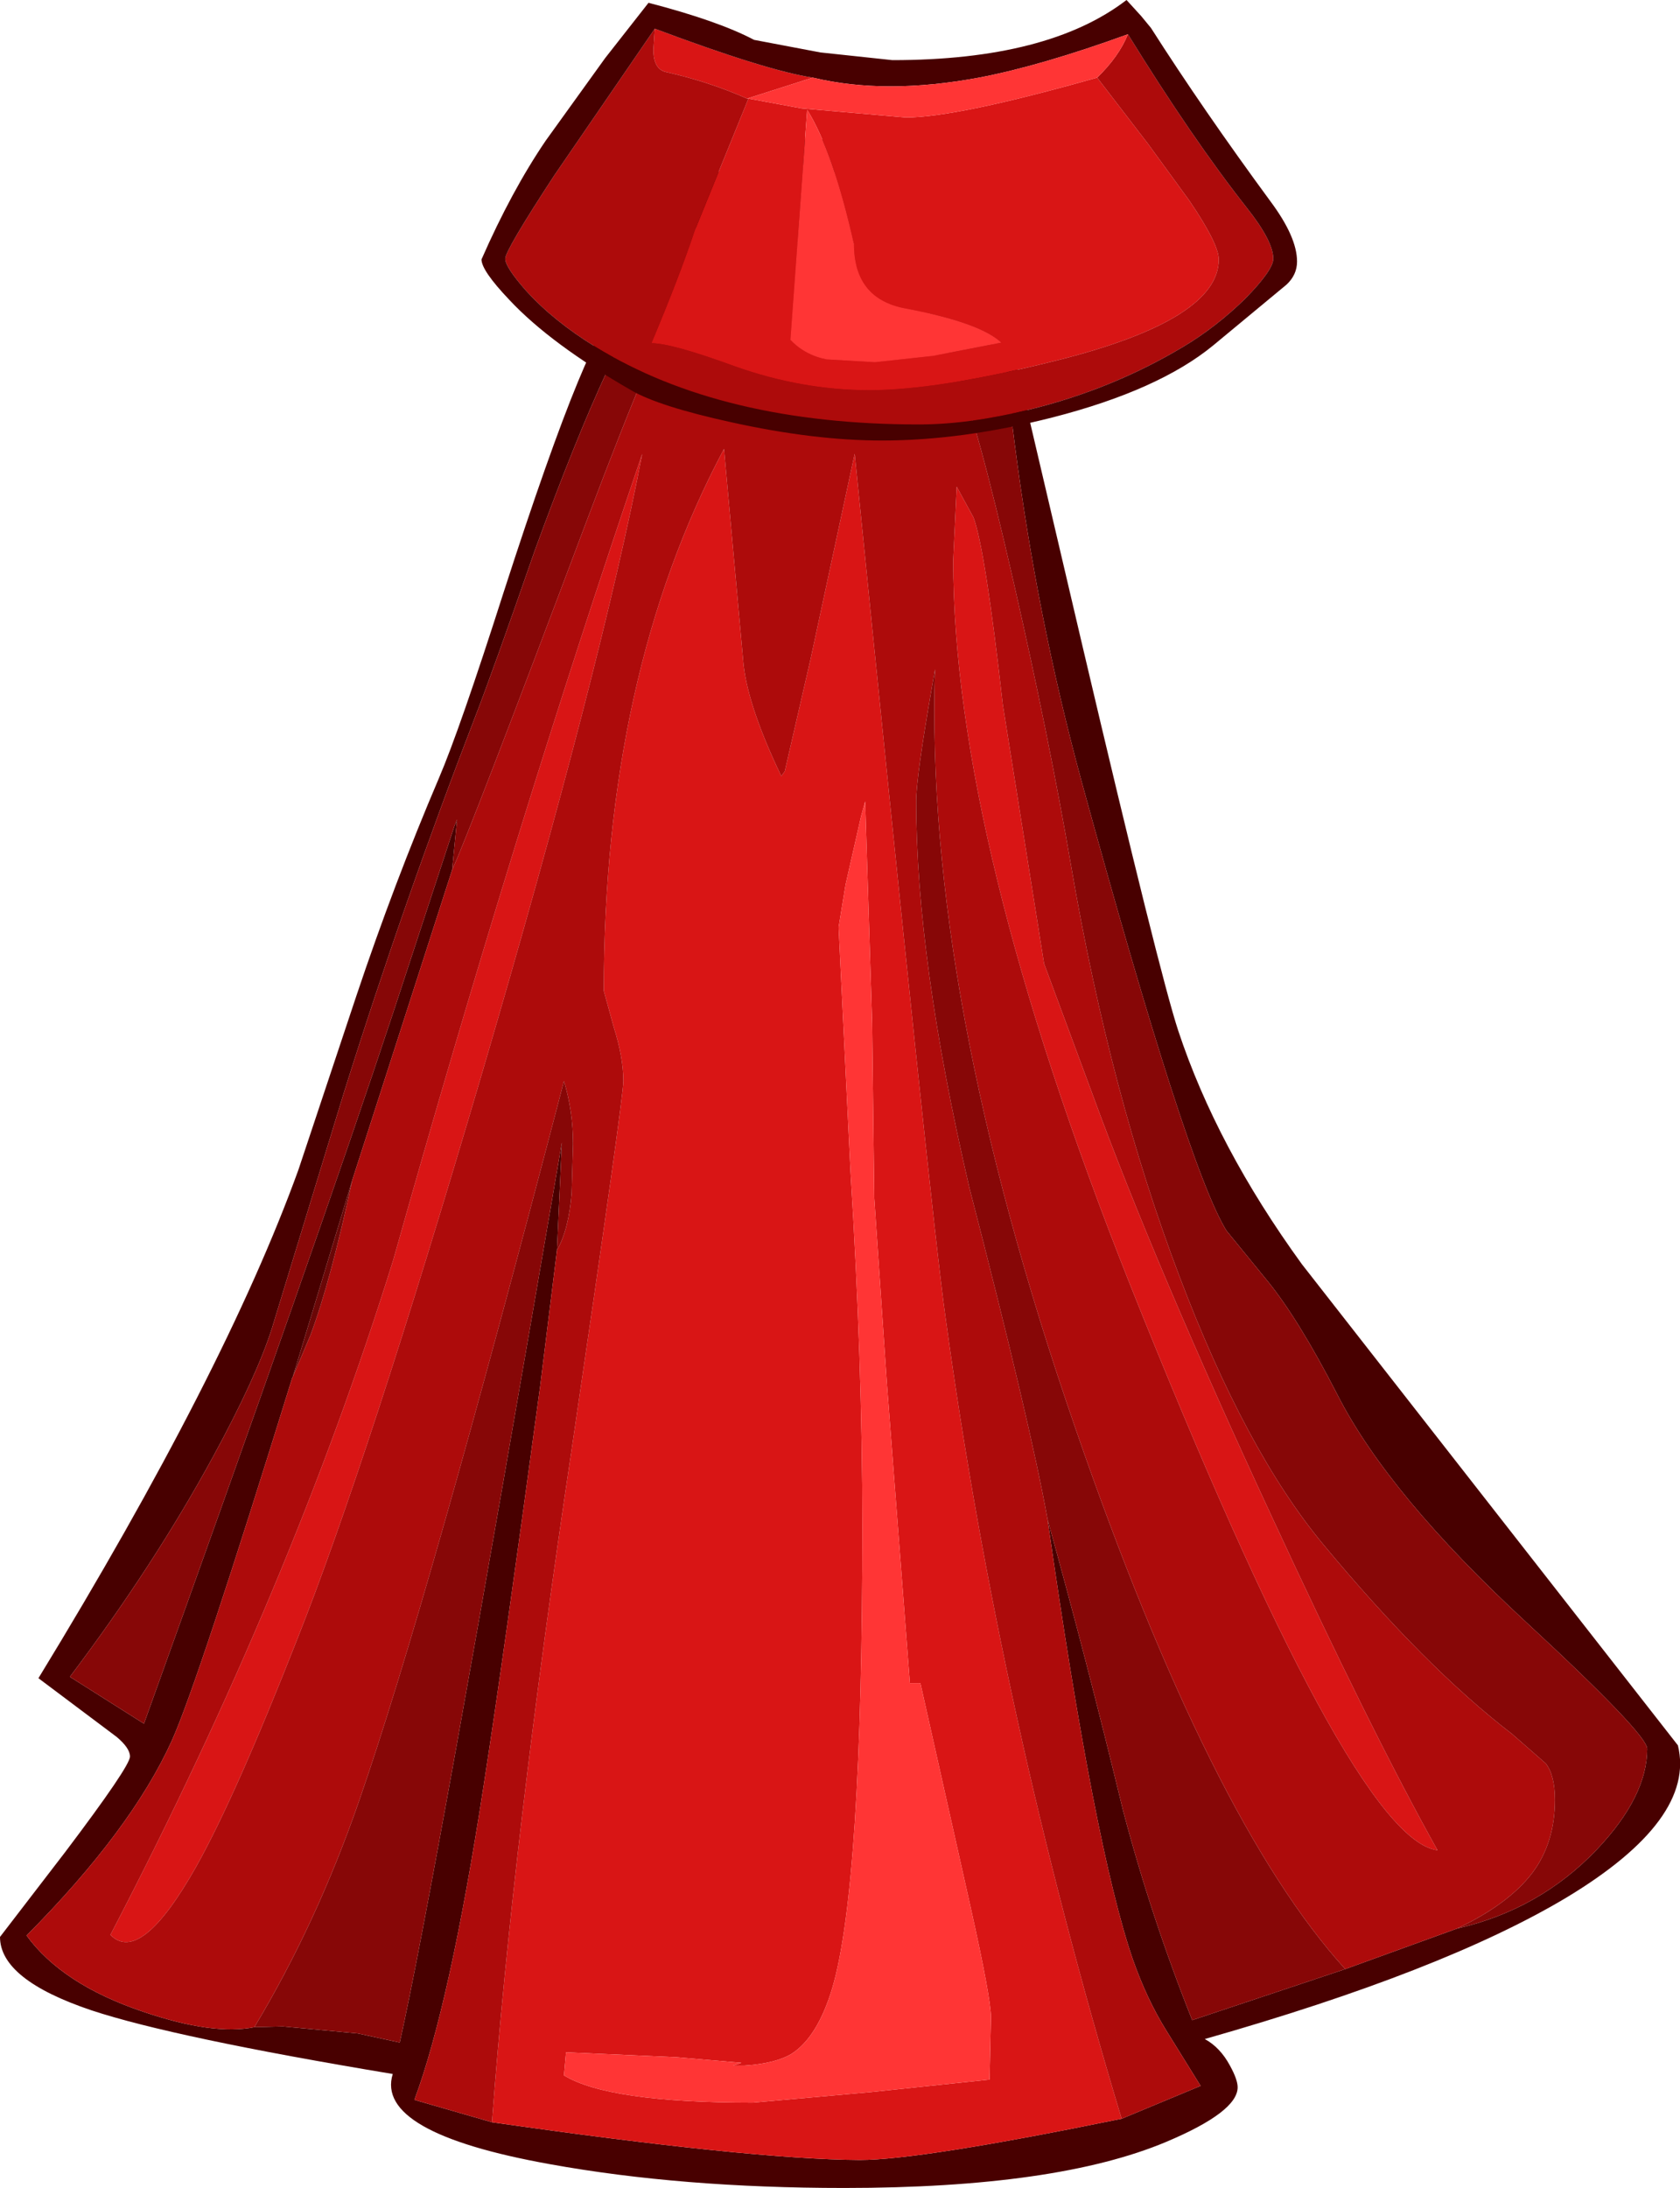 <?xml version="1.0" encoding="UTF-8" standalone="no"?>
<svg xmlns:ffdec="https://www.free-decompiler.com/flash" xmlns:xlink="http://www.w3.org/1999/xlink" ffdec:objectType="shape" height="156.45px" width="120.2px" xmlns="http://www.w3.org/2000/svg">
  <g transform="matrix(1.0, 0.0, 0.0, 1.0, 64.15, 140.75)">
    <path d="M7.3 -120.15 L13.3 -94.55 Q18.8 -71.15 20.15 -67.05 22.9 -58.75 29.0 -50.35 L55.9 -15.95 Q57.2 -10.65 47.9 -5.05 39.1 0.2 22.05 5.05 23.15 5.65 23.85 6.95 24.4 7.95 24.4 8.5 24.4 10.25 19.3 12.4 11.45 15.7 -3.75 15.7 -15.4 15.7 -24.8 14.0 -37.35 11.75 -36.05 7.55 -51.7 4.95 -57.6 3.0 -64.15 0.8 -64.15 -2.25 L-59.5 -8.3 Q-54.85 -14.45 -54.85 -15.15 -54.85 -15.75 -55.8 -16.55 L-61.4 -20.75 Q-48.05 -42.6 -42.8 -57.1 L-38.65 -69.55 Q-35.95 -77.6 -32.75 -85.1 -31.25 -88.6 -28.1 -98.45 -24.85 -108.5 -22.8 -113.45 -15.6 -130.8 -6.05 -130.8 -2.0 -130.8 0.3 -129.65 2.35 -128.6 4.7 -125.55 L-2.7 -127.95 -6.15 -128.9 Q-13.75 -128.9 -20.7 -114.25 -23.0 -109.3 -25.9 -101.35 -28.85 -92.85 -30.15 -89.5 -35.25 -76.3 -39.55 -62.6 L-44.7 -45.75 Q-45.8 -42.3 -48.9 -36.6 -53.15 -28.8 -59.15 -20.85 L-53.85 -17.5 Q-41.5 -51.8 -36.0 -68.4 L-31.65 -81.65 -31.45 -82.15 -31.8 -78.55 -38.95 -56.35 -43.2 -42.3 -43.25 -42.2 Q-50.0 -20.4 -51.85 -16.3 -54.75 -9.9 -62.25 -2.35 -59.7 1.15 -53.9 3.1 -48.9 4.8 -45.95 4.2 L-43.9 4.15 -38.55 4.65 -35.55 5.3 Q-33.15 -5.35 -23.95 -59.05 L-24.3 -51.35 -25.5 -41.65 Q-28.15 -22.05 -29.55 -13.05 -31.95 2.55 -34.5 9.4 L-28.95 11.0 Q-10.45 13.65 -2.65 13.7 1.7 13.7 16.1 10.75 L21.75 8.4 19.3 4.45 Q17.9 2.2 16.9 -0.65 14.15 -8.65 10.8 -32.1 13.6 -22.05 16.2 -11.3 18.2 -3.7 21.15 3.7 L32.1 0.05 40.1 -2.85 Q46.0 -4.2 50.1 -8.5 53.7 -12.3 53.7 -15.7 53.7 -16.75 45.05 -24.75 35.2 -33.85 31.55 -41.0 28.75 -46.45 26.5 -49.2 L23.6 -52.75 Q20.8 -57.25 13.2 -85.0 10.05 -96.6 8.45 -109.0 7.65 -115.25 7.3 -120.15" fill="#480000" fill-rule="evenodd" stroke="none"/>
    <path d="M4.3 -105.95 L5.5 -103.75 Q6.35 -101.45 7.6 -90.35 L10.55 -71.85 14.0 -62.55 Q18.5 -50.25 26.8 -32.4 34.05 -16.75 38.7 -8.45 32.55 -9.2 16.7 -48.9 4.05 -80.75 4.05 -100.7 L4.3 -105.95 M16.1 10.75 Q1.7 13.7 -2.65 13.7 -10.45 13.65 -28.95 11.0 -27.45 -9.1 -23.25 -37.1 -19.55 -62.2 -19.55 -63.45 -19.55 -65.15 -20.25 -67.35 L-20.95 -69.9 Q-20.95 -92.5 -12.35 -108.65 L-10.95 -93.2 Q-10.6 -90.15 -8.25 -85.25 L-8.0 -85.6 -6.15 -93.65 -3.0 -108.3 Q2.5 -53.55 3.5 -46.55 7.4 -18.05 16.1 10.75 M1.7 -20.4 L0.95 -20.4 -0.7 -41.9 -1.6 -55.1 -1.75 -67.6 -2.25 -83.45 -2.55 -82.35 -3.65 -77.5 -4.15 -74.45 -3.3 -57.0 Q-2.45 -43.35 -2.45 -31.65 -2.45 -5.9 -4.6 1.4 -5.65 4.9 -7.5 6.1 -8.65 6.8 -10.9 6.95 L-11.7 6.95 -11.1 6.75 -15.75 6.35 -23.65 6.0 -23.8 7.65 Q-20.6 9.6 -10.3 9.6 L-1.9 8.85 6.65 7.95 6.75 3.5 Q6.75 2.15 5.3 -4.35 L1.7 -20.4 M-50.1 -7.3 Q-54.1 -0.2 -56.25 -2.4 -43.3 -27.25 -36.0 -50.7 -27.35 -81.45 -18.2 -108.3 -21.1 -93.15 -29.65 -64.05 -37.85 -36.2 -42.9 -23.5 -47.3 -12.3 -50.1 -7.3" fill="#d91515" fill-rule="evenodd" stroke="none"/>
    <path d="M4.3 -105.95 L4.05 -100.7 Q4.05 -80.75 16.7 -48.9 32.55 -9.2 38.7 -8.45 34.05 -16.75 26.8 -32.4 18.5 -50.25 14.0 -62.55 L10.55 -71.85 7.6 -90.35 Q6.35 -101.45 5.5 -103.75 L4.3 -105.95 M40.1 -2.85 L32.1 0.05 Q22.5 -10.5 12.8 -38.6 2.0 -69.8 2.75 -92.9 L2.55 -91.75 Q1.4 -85.2 1.4 -83.45 1.4 -72.2 5.2 -55.85 9.6 -38.85 10.8 -32.1 14.15 -8.65 16.9 -0.65 17.9 2.2 19.3 4.45 L21.75 8.4 16.1 10.75 Q7.4 -18.05 3.5 -46.55 2.5 -53.55 -3.0 -108.3 L-6.15 -93.65 -8.0 -85.6 -8.25 -85.25 Q-10.6 -90.15 -10.95 -93.2 L-12.35 -108.65 Q-20.95 -92.5 -20.95 -69.9 L-20.25 -67.35 Q-19.55 -65.15 -19.55 -63.45 -19.55 -62.2 -23.25 -37.1 -27.45 -9.1 -28.95 11.0 L-34.5 9.4 Q-31.95 2.55 -29.55 -13.05 -28.15 -22.05 -25.5 -41.65 L-24.3 -51.35 Q-23.45 -52.85 -23.25 -55.45 L-23.15 -58.95 Q-23.15 -61.3 -23.8 -63.45 -33.55 -26.1 -38.45 -12.0 -41.5 -3.2 -45.95 4.2 -48.9 4.8 -53.9 3.1 -59.7 1.15 -62.25 -2.35 -54.75 -9.9 -51.85 -16.3 -50.0 -20.4 -43.25 -42.2 L-43.2 -42.3 -41.95 -45.25 Q-40.5 -49.1 -38.95 -56.35 L-31.8 -78.55 Q-30.55 -81.25 -22.1 -103.7 -17.1 -116.95 -15.5 -119.2 -12.55 -123.45 -5.95 -123.45 -0.5 -123.45 0.75 -121.95 L4.25 -114.1 Q5.7 -110.85 8.4 -99.0 10.9 -88.05 12.5 -78.75 15.3 -62.45 20.25 -49.45 24.95 -37.05 30.5 -30.35 37.8 -21.55 44.05 -16.75 L46.45 -14.65 Q47.1 -13.8 47.1 -12.05 47.1 -9.0 45.5 -6.85 43.8 -4.6 40.1 -2.85 M-50.1 -7.3 Q-47.3 -12.3 -42.9 -23.5 -37.85 -36.2 -29.65 -64.05 -21.1 -93.15 -18.2 -108.3 -27.35 -81.45 -36.0 -50.7 -43.3 -27.25 -56.25 -2.4 -54.1 -0.2 -50.1 -7.3" fill="#ad0b0b" fill-rule="evenodd" stroke="none"/>
    <path d="M-43.2 -42.3 L-38.95 -56.35 Q-40.5 -49.1 -41.95 -45.25 L-43.2 -42.3" fill="#6b0707" fill-rule="evenodd" stroke="none"/>
    <path d="M7.3 -120.15 Q7.65 -115.25 8.45 -109.0 10.05 -96.6 13.2 -85.0 20.8 -57.25 23.6 -52.75 L26.5 -49.2 Q28.75 -46.45 31.55 -41.0 35.2 -33.85 45.05 -24.75 53.7 -16.75 53.7 -15.7 53.7 -12.3 50.1 -8.5 46.0 -4.2 40.1 -2.85 43.8 -4.6 45.5 -6.85 47.1 -9.0 47.1 -12.05 47.1 -13.8 46.45 -14.65 L44.05 -16.75 Q37.8 -21.55 30.5 -30.35 24.95 -37.05 20.25 -49.45 15.3 -62.45 12.5 -78.75 10.9 -88.05 8.4 -99.0 5.7 -110.85 4.25 -114.1 L0.75 -121.95 Q-0.5 -123.45 -5.95 -123.45 -12.55 -123.45 -15.5 -119.2 -17.1 -116.95 -22.1 -103.7 -30.55 -81.25 -31.8 -78.55 L-31.45 -82.15 -31.65 -81.65 -36.0 -68.4 Q-41.5 -51.8 -53.85 -17.5 L-59.15 -20.85 Q-53.15 -28.8 -48.9 -36.6 -45.8 -42.3 -44.7 -45.75 L-39.55 -62.6 Q-35.25 -76.3 -30.15 -89.5 -28.85 -92.85 -25.9 -101.35 -23.0 -109.3 -20.7 -114.25 -13.75 -128.9 -6.15 -128.9 L-2.7 -127.95 4.7 -125.55 Q5.55 -124.95 6.3 -123.2 7.0 -121.7 7.3 -120.15 M32.1 0.05 L21.15 3.7 Q18.2 -3.7 16.2 -11.3 13.6 -22.05 10.8 -32.1 9.6 -38.85 5.2 -55.85 1.4 -72.2 1.4 -83.45 1.4 -85.2 2.55 -91.75 L2.75 -92.9 Q2.0 -69.8 12.8 -38.6 22.5 -10.5 32.1 0.05 M-24.3 -51.35 L-23.95 -59.05 Q-33.15 -5.35 -35.55 5.3 L-38.55 4.65 -43.9 4.15 -45.95 4.2 Q-41.5 -3.2 -38.45 -12.0 -33.55 -26.1 -23.8 -63.45 -23.15 -61.3 -23.15 -58.95 L-23.25 -55.45 Q-23.45 -52.85 -24.3 -51.35" fill="#870707" fill-rule="evenodd" stroke="none"/>
    <path d="M1.7 -20.4 L5.3 -4.35 Q6.75 2.15 6.75 3.5 L6.65 7.95 -1.9 8.85 -10.3 9.6 Q-20.6 9.6 -23.8 7.65 L-23.65 6.0 -15.75 6.35 -11.1 6.75 -11.7 6.95 -10.9 6.95 Q-8.65 6.8 -7.5 6.1 -5.65 4.9 -4.6 1.4 -2.45 -5.9 -2.45 -31.65 -2.45 -43.35 -3.3 -57.0 L-4.15 -74.45 -3.65 -77.5 -2.55 -82.35 -2.25 -83.45 -1.75 -67.6 -1.6 -55.1 -0.7 -41.9 0.95 -20.4 1.7 -20.4" fill="#ff3535" fill-rule="evenodd" stroke="none"/>
    <path d="M-6.0 -135.2 L-10.7 -133.7 Q-13.4 -134.9 -16.5 -135.6 -17.4 -135.8 -17.4 -137.2 L-17.3 -138.7 Q-9.3 -135.7 -6.0 -135.2 M-10.6 -133.7 L-6.8 -133.0 0.65 -132.35 Q4.3 -132.35 14.35 -135.2 L18.0 -130.45 20.95 -126.4 Q23.05 -123.3 23.05 -122.2 23.05 -117.9 11.55 -115.0 3.0 -112.85 -1.95 -112.85 -6.75 -112.85 -11.55 -114.55 -16.2 -116.25 -17.55 -116.2 -15.55 -120.95 -14.45 -124.25 L-10.6 -133.7 M7.5 -116.25 Q5.95 -117.7 0.6 -118.7 -3.05 -119.4 -3.05 -123.3 -4.55 -129.95 -6.4 -132.9 L-7.6 -116.45 Q-6.55 -115.35 -5.0 -115.05 L-1.55 -114.85 2.6 -115.3 7.5 -116.25" fill="#d91515" fill-rule="evenodd" stroke="none"/>
    <path d="M-10.7 -133.7 L-10.6 -133.7 -14.45 -124.25 Q-15.55 -120.95 -17.55 -116.2 -16.2 -116.25 -11.55 -114.55 -6.75 -112.85 -1.95 -112.85 3.0 -112.85 11.55 -115.0 23.05 -117.9 23.05 -122.2 23.05 -123.3 20.95 -126.4 L18.0 -130.45 14.35 -135.2 Q15.9 -136.7 16.55 -138.3 21.15 -130.85 25.05 -125.9 26.95 -123.5 26.95 -122.25 26.95 -121.45 24.95 -119.4 22.85 -117.35 20.5 -115.95 15.4 -112.9 9.45 -111.45 5.15 -110.4 1.6 -110.4 -12.5 -110.4 -21.55 -115.95 -24.55 -117.8 -26.5 -119.95 -28.0 -121.65 -28.0 -122.25 -28.0 -122.85 -24.5 -128.2 L-17.3 -138.7 -17.4 -137.2 Q-17.4 -135.8 -16.5 -135.6 -13.4 -134.9 -10.7 -133.7" fill="#ad0b0b" fill-rule="evenodd" stroke="none"/>
    <path d="M16.55 -138.3 Q10.35 -136.05 5.9 -135.2 -0.8 -133.95 -6.0 -135.2 -9.3 -135.7 -17.3 -138.7 L-24.5 -128.2 Q-28.0 -122.85 -28.0 -122.25 -28.0 -121.65 -26.5 -119.95 -24.55 -117.8 -21.55 -115.95 -12.5 -110.4 1.6 -110.4 5.15 -110.4 9.45 -111.45 15.4 -112.9 20.5 -115.95 22.85 -117.35 24.95 -119.4 26.95 -121.45 26.95 -122.25 26.95 -123.5 25.05 -125.9 21.15 -130.85 16.55 -138.3 M17.5 -139.6 L18.2 -138.75 Q21.9 -132.95 26.75 -126.35 28.65 -123.8 28.65 -122.05 28.65 -121.1 27.9 -120.4 L22.65 -116.05 Q18.75 -112.85 11.15 -110.9 4.65 -109.25 -1.05 -109.25 -5.9 -109.25 -11.8 -110.55 -17.05 -111.7 -19.0 -112.85 -24.75 -116.15 -27.7 -119.3 -29.7 -121.4 -29.7 -122.2 -27.55 -127.1 -25.1 -130.7 L-20.85 -136.6 -17.75 -140.55 Q-12.75 -139.25 -10.2 -137.9 L-5.45 -137.0 -0.3 -136.45 Q10.85 -136.45 16.45 -140.75 L17.5 -139.6" fill="#480000" fill-rule="evenodd" stroke="none"/>
    <path d="M-6.0 -135.2 Q-0.8 -133.95 5.9 -135.2 10.35 -136.05 16.55 -138.3 15.9 -136.7 14.35 -135.2 4.3 -132.35 0.65 -132.35 L-6.8 -133.0 -10.6 -133.7 -10.7 -133.7 -6.0 -135.2 M7.5 -116.25 L2.6 -115.3 -1.55 -114.85 -5.0 -115.05 Q-6.55 -115.35 -7.6 -116.45 L-6.4 -132.9 Q-4.55 -129.95 -3.05 -123.3 -3.05 -119.4 0.6 -118.7 5.95 -117.7 7.5 -116.25" fill="#ff3535" fill-rule="evenodd" stroke="none"/>
  </g>
</svg>
